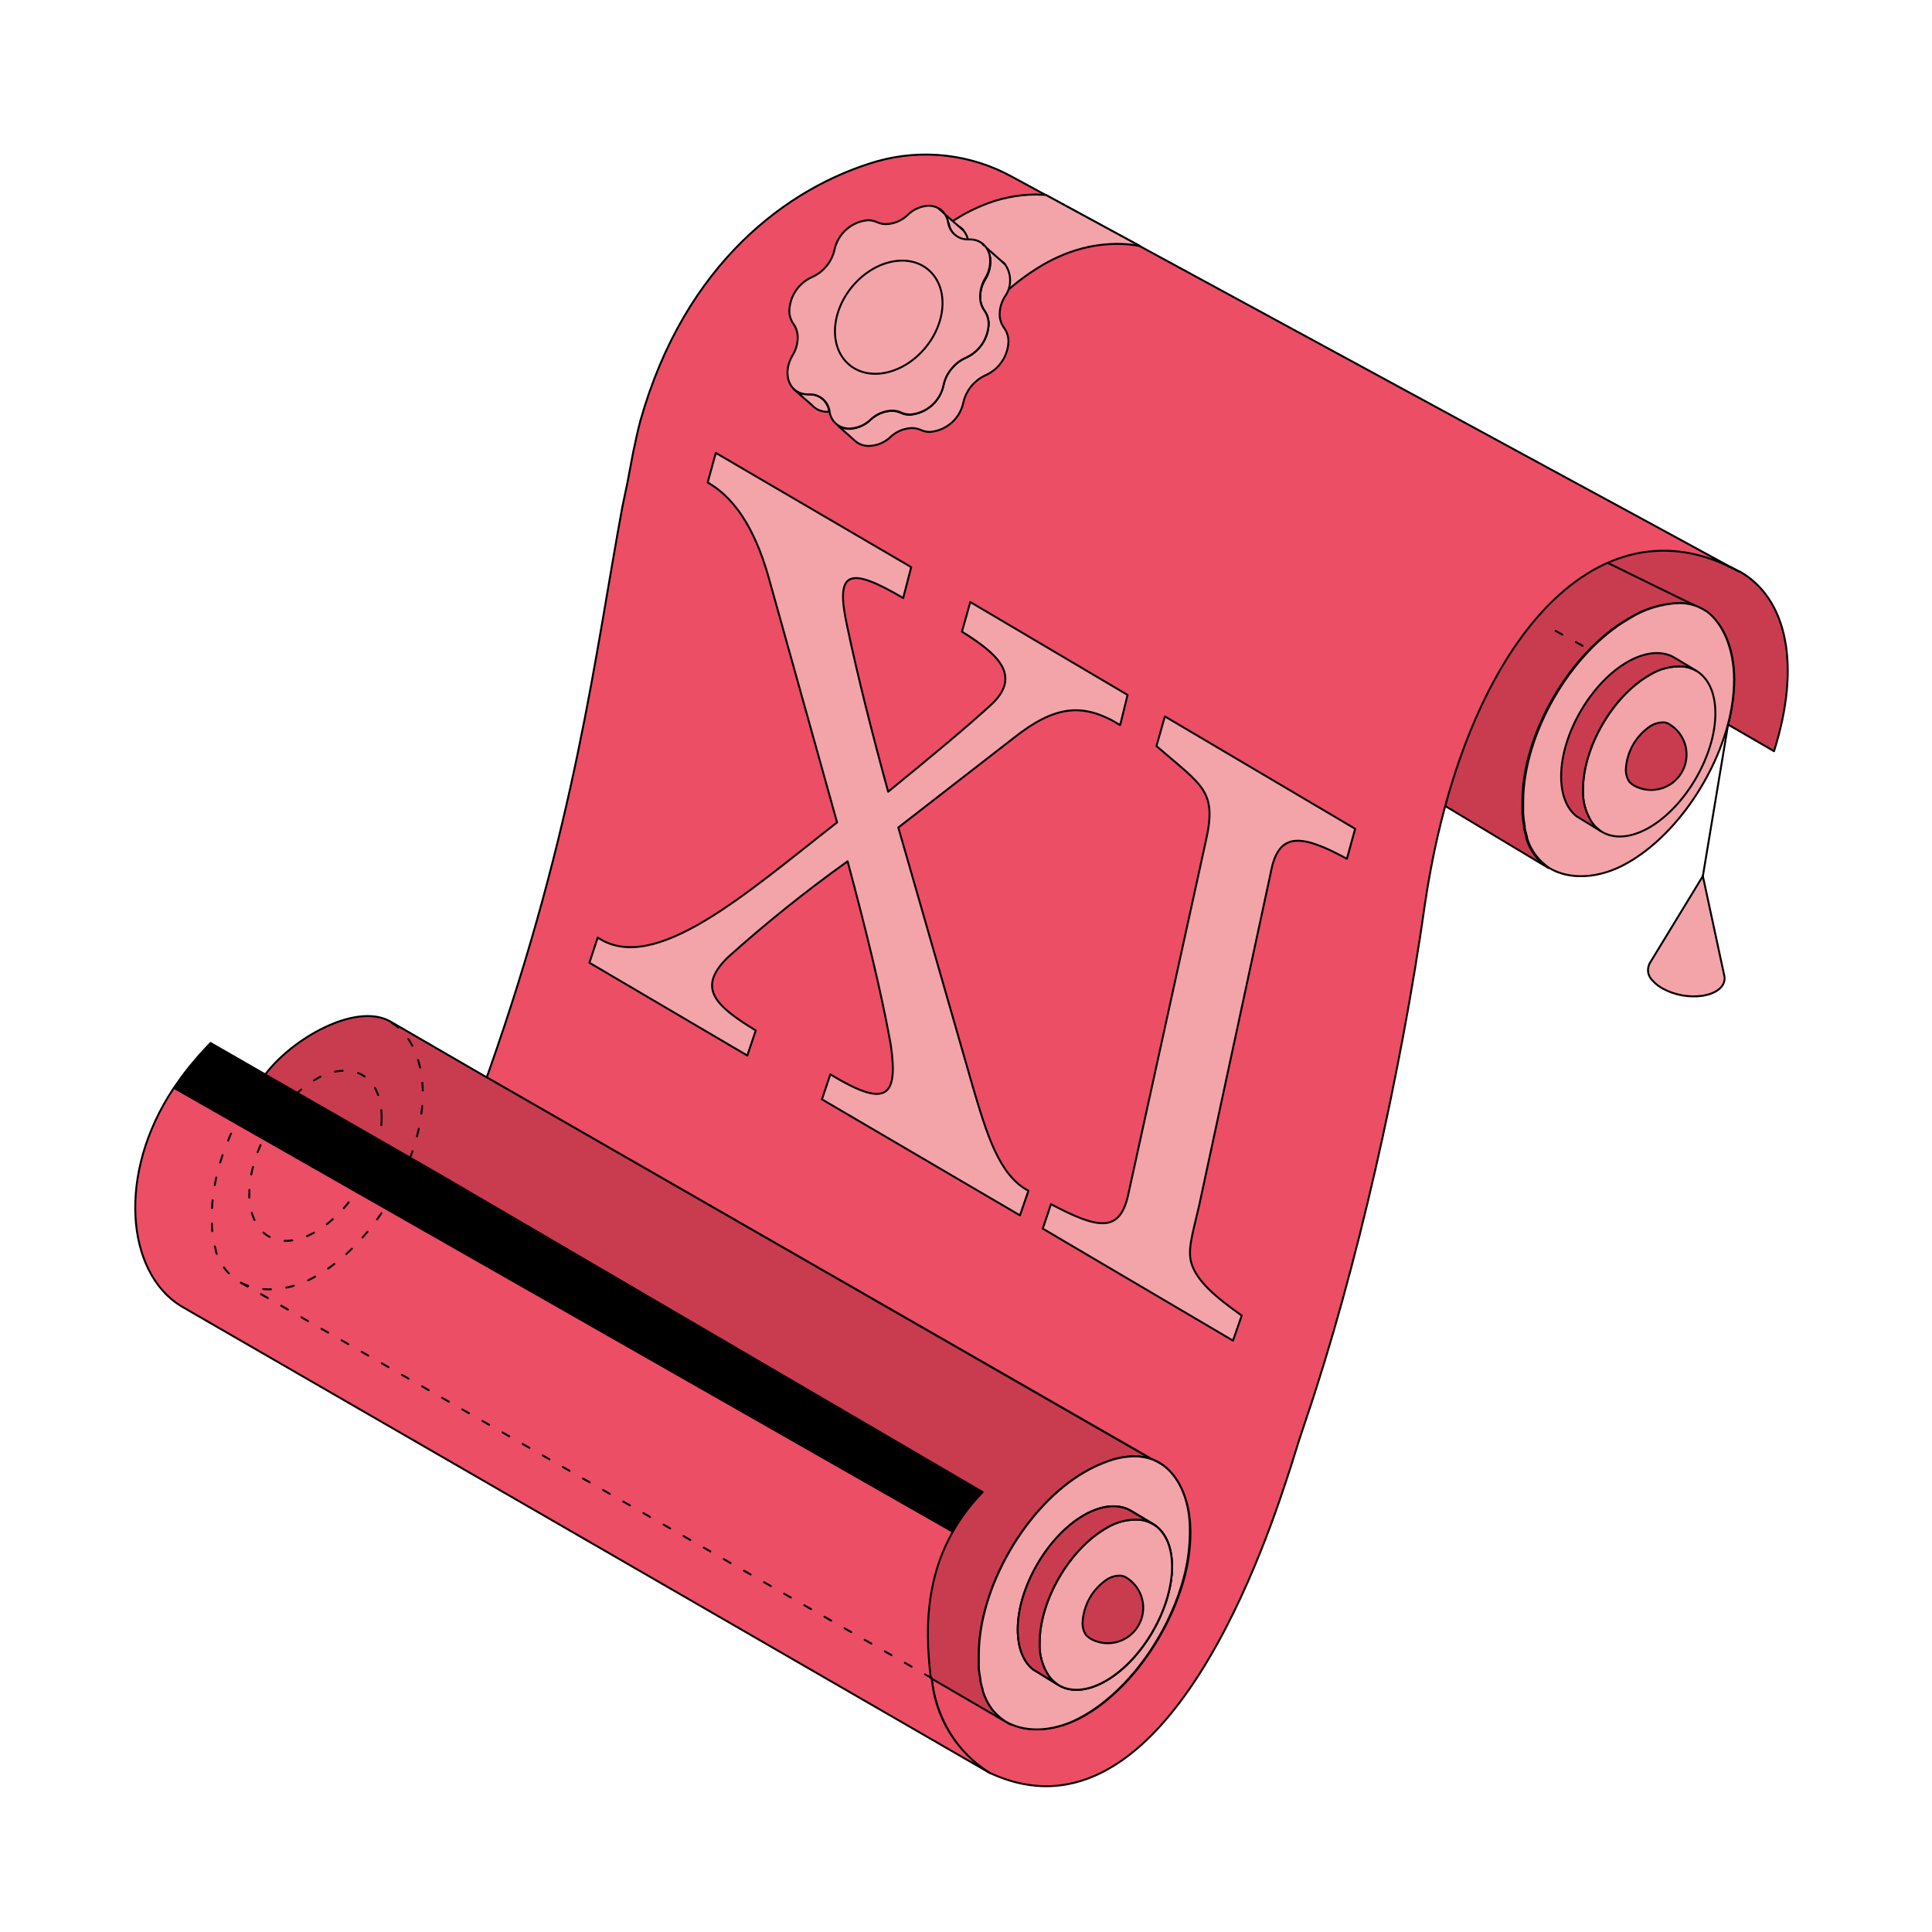 <svg width="200" height="200" viewBox="0 0 200 200" fill="none" xmlns="http://www.w3.org/2000/svg">
    <path d="M183.646 77.762L178.888 75.007C179.304 73.481 179.521 71.908 179.533 70.326C179.533 67.126 178.39 64.571 176.678 63.336C176.364 63.112 176.024 62.926 175.665 62.783L164.155 57.312C168.805 54.059 176.809 57.458 180.024 59.146H180.07C185.042 61.962 186.439 68.93 183.646 77.762Z" fill="#C93C4F" stroke="black" stroke-width="0.2" stroke-linecap="round" stroke-linejoin="round"/>
    <path d="M175.642 62.783C175.041 62.547 174.4 62.427 173.755 62.43C171.898 62.5 170.094 63.064 168.529 64.065C162.467 67.564 157.571 76.043 157.594 83.003C157.594 83.218 157.594 83.425 157.594 83.624C157.594 83.824 157.594 84.023 157.594 84.223C157.614 84.539 157.649 84.854 157.702 85.167C157.702 85.297 157.74 85.427 157.763 85.558C157.786 85.688 157.763 85.673 157.763 85.727C157.763 85.781 157.817 85.988 157.848 86.11C157.878 86.233 157.947 86.463 157.993 86.632C157.997 86.668 157.997 86.704 157.993 86.74C158.354 88.025 159.173 89.133 160.295 89.855L148.678 82.88C152.875 69.659 145.608 57.604 151.517 54.258C152.192 53.867 164.731 58.095 165.414 57.772L175.642 62.783Z" fill="#C93C4F" stroke="black" stroke-width="0.2" stroke-linecap="round" stroke-linejoin="round"/>
    <path d="M170.125 53.79L160.364 48.495L104.786 18.308C100.521 15.956 95.502 15.374 90.812 16.689C81.604 19.359 70.9 27.224 66.296 43.546C65.989 44.651 65.781 45.779 65.528 46.899L64.968 49.884L64.446 52.37C61.561 67.947 59.627 85.328 50.588 110.965C50.588 111.034 50.534 111.11 50.504 111.187L50.381 111.533L95.846 137.622L102.821 141.62L119.212 151.035L119.373 151.097C119.728 151.25 120.067 151.438 120.386 151.657C122.097 152.892 123.233 155.448 123.24 158.64C123.231 160.221 123.017 161.794 122.603 163.321C121.069 169.045 117.055 174.831 112.313 177.578C109.367 179.281 106.435 179.381 104.433 178.345C104.506 178.403 104.583 178.457 104.663 178.506L96.437 173.718C96.698 176.228 97.646 178.618 99.176 180.624C100.073 181.792 101.185 182.776 102.453 183.525C120.869 192.104 131.543 158.202 133.599 151.91L134.474 149.109L135.242 146.807C140.367 131.683 145.017 111.226 147.519 93.515C151.532 66.597 165.329 51.081 179.955 59.138L170.125 53.79Z" fill="#EC4E65" stroke="black" stroke-width="0.2" stroke-linecap="round" stroke-linejoin="round"/>
    <path d="M178.535 74.976L160.464 64.993" stroke="black" stroke-width="0.2" stroke-linecap="round" stroke-linejoin="round" stroke-dasharray="0.8 1.6"/>
    <path d="M179.511 70.341C179.499 71.923 179.282 73.496 178.866 75.022C177.331 80.747 173.318 86.532 168.576 89.272C165.507 91.067 162.384 91.075 160.381 89.855C160.234 89.756 160.093 89.649 159.959 89.533C159.059 88.818 158.403 87.842 158.079 86.74C158.082 86.704 158.082 86.668 158.079 86.632C158.033 86.463 157.979 86.287 157.933 86.11C157.887 85.934 157.879 85.857 157.849 85.727C157.818 85.596 157.849 85.619 157.849 85.558C157.849 85.496 157.802 85.297 157.787 85.167C157.741 84.86 157.703 84.553 157.68 84.223C157.68 84.023 157.68 83.824 157.68 83.624C157.68 83.425 157.68 83.218 157.68 83.003C157.68 76.043 162.552 67.564 168.614 64.065C170.179 63.063 171.983 62.499 173.84 62.43C174.486 62.427 175.126 62.547 175.728 62.783C176.079 62.94 176.418 63.125 176.741 63.336C178.367 64.586 179.495 67.142 179.511 70.341Z" fill="#F3A4A9" stroke="black" stroke-width="0.2" stroke-linecap="round" stroke-linejoin="round"/>
    <path d="M177.577 73.825C177.577 78.176 174.507 83.471 170.747 85.658C168.852 86.755 167.125 86.855 165.882 86.141L165.736 86.049C165.385 85.82 165.078 85.529 164.831 85.19C164.154 84.169 163.818 82.96 163.872 81.737C163.872 77.393 166.941 72.091 170.709 69.912C171.785 69.216 173.062 68.898 174.338 69.006C174.776 69.065 175.198 69.209 175.581 69.428C176.809 70.15 177.569 71.661 177.577 73.825Z" fill="#F3A4A9" stroke="black" stroke-width="0.2" stroke-linecap="round" stroke-linejoin="round"/>
    <path d="M175.581 69.428C175.198 69.209 174.775 69.065 174.338 69.006C173.061 68.898 171.784 69.216 170.708 69.912C166.917 72.091 163.863 77.393 163.871 81.737C163.817 82.96 164.153 84.169 164.83 85.19C165.077 85.529 165.384 85.82 165.736 86.049L163.886 84.921L163.204 84.499C162.206 83.732 161.607 82.289 161.607 80.371C161.607 76.028 164.677 70.733 168.437 68.546C170.248 67.502 171.898 67.357 173.125 67.963L173.517 68.185L175.581 69.428Z" fill="#C93C4F" stroke="black" stroke-width="0.2" stroke-linecap="round" stroke-linejoin="round"/>
    <path d="M174.592 78.115C174.591 78.734 174.433 79.344 174.132 79.886C173.832 80.428 173.399 80.885 172.874 81.215C172.349 81.544 171.749 81.735 171.131 81.77C170.512 81.805 169.894 81.683 169.336 81.414C169.089 81.297 168.865 81.136 168.676 80.939C168.417 80.551 168.288 80.092 168.308 79.626C168.356 78.725 168.617 77.848 169.07 77.066C169.522 76.285 170.152 75.621 170.909 75.13C171.326 74.883 171.806 74.763 172.29 74.784C172.492 74.809 172.684 74.883 172.85 74.999C173.383 75.326 173.823 75.784 174.128 76.33C174.433 76.875 174.592 77.49 174.592 78.115Z" fill="#C93C4F" stroke="black" stroke-width="0.2" stroke-linecap="round" stroke-linejoin="round"/>
    <path d="M102.737 154.381L102.584 154.542L102.476 154.657C101.223 155.977 100.133 157.443 99.23 159.024C96.754 163.501 95.781 168.654 96.453 173.726C96.623 175.717 97.256 177.64 98.3 179.344C99.345 181.048 100.772 182.485 102.468 183.54L18.72 135.197C13.05 131.683 12.121 121.454 17.953 112.691C18.214 112.3 18.49 111.924 18.782 111.51L19.227 110.919L19.695 110.328L20.109 109.837L20.7 109.146C20.877 108.947 21.053 108.755 21.237 108.563C21.422 108.371 21.606 108.164 21.797 107.972L26.524 110.688L41.411 119.244L45.877 121.815L102.729 154.373L102.737 154.381Z" fill="#EC4E65" stroke="black" stroke-width="0.2" stroke-linecap="round" stroke-linejoin="round"/>
    <path d="M102.737 154.381L102.591 154.542L102.484 154.657C101.231 155.977 100.141 157.443 99.238 159.023L17.953 112.699C18.214 112.308 18.49 111.932 18.782 111.517L19.227 110.926L19.695 110.335L20.109 109.844L20.7 109.154C20.877 108.954 21.053 108.762 21.237 108.571C21.422 108.379 21.606 108.172 21.797 107.98L26.524 110.696L41.411 119.252L45.877 121.815L102.737 154.381Z" fill="black"/>
    <path d="M119.212 151.051C118.655 150.855 118.069 150.754 117.478 150.751C116.552 150.759 115.633 150.922 114.762 151.235C113.889 151.537 113.048 151.925 112.252 152.394C106.198 155.893 101.302 164.372 101.318 171.332C101.318 171.546 101.318 171.746 101.318 171.953C101.318 172.16 101.318 172.352 101.318 172.544C101.318 172.866 101.379 173.181 101.425 173.48L101.494 173.879V174.04C101.525 174.178 101.556 174.309 101.586 174.432C101.625 174.608 101.678 174.785 101.732 174.953C101.735 174.987 101.735 175.02 101.732 175.053C101.849 175.409 101.993 175.755 102.162 176.089C102.506 176.777 102.999 177.38 103.604 177.854C103.743 177.961 103.881 178.069 104.034 178.169L104.341 178.345L104.579 178.506L96.353 173.718C95.731 168.347 95.517 160.857 101.724 154.458L45.877 121.815L41.411 119.244L27.453 111.233C30.239 107.519 36.753 103.798 40.314 105.693L40.49 105.793L50.381 111.525L119.212 151.051Z" fill="#C93C4F" stroke="black" stroke-width="0.2" stroke-linecap="round" stroke-linejoin="round"/>
    <path d="M120.401 151.68C120.082 151.461 119.743 151.273 119.388 151.12L119.227 151.058C118.669 150.863 118.083 150.762 117.492 150.759C116.566 150.766 115.648 150.93 114.776 151.243C113.903 151.544 113.062 151.932 112.267 152.401C106.212 155.9 101.317 164.38 101.332 171.339C101.332 171.554 101.332 171.754 101.332 171.961C101.332 172.168 101.332 172.36 101.332 172.552C101.332 172.874 101.393 173.189 101.439 173.488L101.509 173.887V174.048C101.539 174.186 101.57 174.317 101.601 174.439C101.639 174.616 101.693 174.792 101.746 174.961C101.75 174.994 101.75 175.028 101.746 175.061C101.864 175.417 102.007 175.763 102.176 176.097C102.52 176.785 103.013 177.387 103.619 177.862C103.757 177.969 103.895 178.077 104.048 178.176L104.355 178.353C106.366 179.396 109.297 179.304 112.236 177.585C116.986 174.846 121.014 169.053 122.534 163.336C122.947 161.807 123.161 160.231 123.171 158.647C123.247 155.471 122.112 152.915 120.401 151.68ZM114.507 173.994C112.62 175.092 110.893 175.191 109.65 174.478L109.497 174.386L107.655 173.25L106.972 172.836C105.974 172.068 105.376 170.618 105.368 168.707C105.368 164.364 108.438 159.062 112.198 156.875C114.009 155.831 115.658 155.693 116.886 156.299L117.277 156.522L119.326 157.742C120.554 158.456 121.321 159.975 121.329 162.131C121.344 166.497 118.283 171.8 114.507 173.994Z" fill="#F3A4A9" stroke="black" stroke-width="0.2" stroke-linecap="round" stroke-linejoin="round"/>
    <path d="M121.33 162.147C121.33 166.497 118.26 171.8 114.493 173.987C112.605 175.084 110.878 175.184 109.635 174.47L109.482 174.378L107.64 173.242L106.957 172.828C105.96 172.061 105.361 170.61 105.354 168.7C105.354 164.357 108.423 159.054 112.183 156.867C113.994 155.824 115.644 155.686 116.871 156.292L117.263 156.514L119.312 157.734C120.555 158.471 121.322 159.99 121.33 162.147Z" fill="#F3A4A9" stroke="black" stroke-width="0.2" stroke-linecap="round" stroke-linejoin="round"/>
    <path d="M121.33 162.147C121.33 166.497 118.26 171.8 114.493 173.987C112.605 175.084 110.879 175.184 109.635 174.47L109.482 174.378C109.134 174.144 108.83 173.851 108.584 173.511C107.906 172.494 107.57 171.287 107.625 170.066C107.625 165.722 110.694 160.42 114.454 158.233C115.533 157.537 116.813 157.221 118.092 157.335C118.528 157.391 118.948 157.534 119.327 157.757C120.555 158.471 121.322 159.99 121.33 162.147Z" fill="#F3A4A9" stroke="black" stroke-width="0.2" stroke-linecap="round" stroke-linejoin="round"/>
    <path d="M119.327 157.757C118.948 157.534 118.528 157.391 118.091 157.335C116.813 157.221 115.533 157.537 114.454 158.233C110.671 160.42 107.61 165.722 107.625 170.066C107.569 171.287 107.906 172.494 108.584 173.511C108.83 173.851 109.134 174.144 109.482 174.378L107.64 173.242L106.957 172.828C105.96 172.061 105.361 170.61 105.354 168.7C105.354 164.357 108.423 159.054 112.183 156.867C113.994 155.824 115.644 155.686 116.871 156.292L117.263 156.514L119.327 157.757Z" fill="#C93C4F" stroke="black" stroke-width="0.2" stroke-linecap="round" stroke-linejoin="round"/>
    <path d="M118.345 166.436C118.345 167.056 118.188 167.667 117.888 168.21C117.588 168.753 117.155 169.211 116.63 169.542C116.105 169.872 115.505 170.064 114.885 170.099C114.266 170.134 113.648 170.012 113.088 169.743C112.844 169.621 112.622 169.46 112.428 169.267C112.173 168.879 112.046 168.42 112.068 167.955C112.115 167.052 112.375 166.174 112.827 165.391C113.279 164.608 113.911 163.943 114.669 163.451C115.087 163.206 115.567 163.089 116.05 163.113C116.25 163.141 116.441 163.212 116.61 163.321C117.141 163.649 117.579 164.108 117.883 164.653C118.186 165.198 118.345 165.812 118.345 166.436Z" fill="#C93C4F" stroke="black" stroke-width="0.2" stroke-linecap="round" stroke-linejoin="round"/>
    <path d="M40.567 105.908C40.682 105.969 40.797 106.046 40.912 106.123C42.623 107.358 43.751 109.913 43.767 113.106C43.755 114.687 43.538 116.26 43.122 117.786C41.587 123.511 37.574 129.297 32.832 132.044C29.762 133.839 26.639 133.847 24.637 132.619C24.491 132.519 24.345 132.412 24.215 132.305C23.316 131.579 22.661 130.596 22.335 129.488C22.338 129.455 22.338 129.422 22.335 129.389C22.288 129.22 22.235 129.043 22.189 128.867C22.143 128.69 22.135 128.614 22.104 128.475C22.108 128.422 22.108 128.368 22.104 128.314C22.104 128.184 22.058 128.053 22.043 127.915C21.997 127.616 21.959 127.301 21.936 126.979C21.936 126.787 21.936 126.588 21.936 126.388C21.936 126.189 21.936 125.982 21.936 125.767C21.936 121.086 24.13 115.707 27.43 111.632C27.476 111.579 27.514 111.517 27.56 111.471" stroke="black" stroke-width="0.2" stroke-linecap="round" stroke-linejoin="round" stroke-dasharray="0.8 1.6"/>
    <path d="M39.508 115.676C39.508 120.027 36.438 125.329 32.678 127.509C30.783 128.606 29.064 128.713 27.821 127.992L27.668 127.9C27.314 127.673 27.007 127.382 26.762 127.041C26.088 126.019 25.755 124.81 25.811 123.588C25.811 119.244 28.88 113.95 32.64 111.763C33.705 111.068 34.971 110.746 36.239 110.85C36.677 110.908 37.099 111.052 37.482 111.272C38.74 111.985 39.508 113.505 39.508 115.676Z" stroke="black" stroke-width="0.2" stroke-linecap="round" stroke-linejoin="round" stroke-dasharray="0.8 1.6"/>
    <path d="M96.452 173.726L24.659 132.619" stroke="black" stroke-width="0.2" stroke-linecap="round" stroke-linejoin="round" stroke-dasharray="0.8 1.6"/>
    <path d="M176.271 90.745L178.888 75.022" stroke="black" stroke-width="0.2" stroke-linecap="round" stroke-linejoin="round"/>
    <path d="M176.479 103.038L176.233 103.084C174.838 103.274 173.418 103.021 172.174 102.363C171.766 102.151 171.4 101.868 171.092 101.526C170.827 101.286 170.656 100.959 170.613 100.604C170.569 100.249 170.655 99.89 170.854 99.593L176.279 90.692L178.474 100.889C178.75 101.864 177.998 102.731 176.479 103.038Z" fill="#F3A4A9" stroke="black" stroke-width="0.2" stroke-linecap="round" stroke-linejoin="round"/>
    <path d="M74.1 46.884L94.327 58.709L93.498 61.908C87.82 58.578 86.423 59.069 87.713 64.893C88.787 70.004 90.252 75.79 91.941 81.959C96.192 78.491 100.174 75.199 102.729 72.835C105.799 69.85 103.144 67.61 99.583 65.392L100.443 62.323L116.726 71.938L115.958 75.061C112.122 72.69 109.221 73.019 104.962 76.373L92.992 85.665L100.711 112.522C102.123 117.288 103.405 121.684 106.466 123.265L105.584 125.813L85.088 113.804L85.955 111.218C91.672 114.686 93.038 113.727 92.201 108.095C91.219 102.608 89.6 96.078 87.743 89.164C83.415 92.256 79.262 95.586 75.305 99.14C72.12 102.294 74.031 104.105 78.236 106.675L77.361 109.269L61.017 99.662L61.876 97.053C67.769 101.02 77.369 92.372 86.654 85.136L79.748 60.412C78.451 55.516 76.448 51.764 73.256 49.946L74.1 46.884Z" fill="#F3A4A9" stroke="black" stroke-width="0.2" stroke-linecap="round" stroke-linejoin="round"/>
    <path d="M120.585 74.163L119.718 77.232C124.583 81.46 126.049 81.836 124.775 87.307L116.81 123.595C115.951 127.639 113.741 127.271 108.799 124.654L107.947 127.186L127.637 138.781L128.543 136.187C125.788 134.231 123.939 132.65 123.348 130.816C122.918 129.389 123.417 127.877 124.115 124.884L131.543 90.354C132.31 86.203 134.505 86.21 139.431 88.903L140.283 85.796L120.585 74.163Z" fill="#F3A4A9" stroke="black" stroke-width="0.2" stroke-linecap="round" stroke-linejoin="round"/>
    <path d="M101.854 32.527L102.169 32.189L102.621 31.706L103.059 31.245C104.517 29.753 106.169 28.462 107.97 27.409C108.623 27.031 109.3 26.695 109.996 26.403C111.774 25.654 113.683 25.261 115.613 25.245C116.421 25.243 117.228 25.32 118.022 25.475L108.269 20.18C107.932 20.18 107.586 20.134 107.241 20.134C105.313 20.149 103.407 20.543 101.632 21.293C100.934 21.583 100.255 21.916 99.598 22.29C97.797 23.344 96.145 24.634 94.687 26.127L93.482 27.432" fill="#F3A4A9"/>
    <path d="M101.854 32.527L102.169 32.189L102.621 31.706L103.059 31.245C104.517 29.753 106.169 28.462 107.97 27.409C108.623 27.031 109.3 26.695 109.996 26.403C111.774 25.654 113.683 25.261 115.613 25.245C116.421 25.243 117.228 25.32 118.022 25.475L108.269 20.18C107.932 20.18 107.586 20.134 107.241 20.134C105.313 20.149 103.407 20.543 101.632 21.293C100.934 21.583 100.255 21.916 99.598 22.29C97.797 23.344 96.145 24.634 94.687 26.127L93.482 27.432" stroke="black" stroke-width="0.2" stroke-linecap="round" stroke-linejoin="round"/>
    <path d="M103.957 33.962C104.251 34.373 104.404 34.868 104.395 35.374C104.363 36.114 104.124 36.832 103.707 37.444C103.289 38.057 102.709 38.541 102.031 38.842C101.458 39.101 100.953 39.488 100.554 39.974C100.154 40.46 99.872 41.031 99.729 41.643C99.565 42.46 99.139 43.202 98.516 43.755C97.893 44.309 97.107 44.645 96.276 44.712C95.951 44.717 95.628 44.648 95.332 44.513C95.037 44.376 94.714 44.308 94.388 44.313C93.563 44.343 92.777 44.673 92.178 45.242C91.577 45.814 90.784 46.142 89.953 46.163C89.416 46.178 88.894 45.985 88.495 45.625L86.776 44.091C87.113 44.291 87.497 44.397 87.889 44.398C88.712 44.37 89.497 44.039 90.091 43.469C90.692 42.897 91.48 42.564 92.309 42.533C92.632 42.533 92.951 42.601 93.245 42.733C93.54 42.873 93.862 42.944 94.189 42.94C95.021 42.874 95.809 42.539 96.434 41.985C97.058 41.431 97.485 40.689 97.65 39.87C97.785 39.243 98.075 38.66 98.494 38.174C98.89 37.683 99.398 37.294 99.975 37.039C100.652 36.738 101.233 36.254 101.65 35.641C102.068 35.028 102.306 34.311 102.338 33.57C102.348 33.065 102.194 32.57 101.901 32.158C101.605 31.742 101.452 31.242 101.463 30.731C101.475 30.089 101.657 29.461 101.993 28.913C102.409 28.247 102.585 27.459 102.492 26.68C102.425 26.197 102.198 25.751 101.847 25.413L103.704 27.056L104.011 27.324C104.372 27.817 104.567 28.413 104.567 29.024C104.567 29.635 104.372 30.23 104.011 30.724C103.675 31.269 103.492 31.894 103.481 32.535C103.484 33.049 103.65 33.549 103.957 33.962Z" fill="#F3A4A9" stroke="black" stroke-width="0.2" stroke-linecap="round" stroke-linejoin="round"/>
    <path d="M85.84 42.625H85.648C85.12 42.638 84.607 42.449 84.213 42.096L84.083 41.965L82.241 40.354C82.615 40.654 83.082 40.815 83.561 40.806H83.745C84.251 40.791 84.745 40.963 85.13 41.291C85.516 41.618 85.766 42.077 85.832 42.579C85.831 42.595 85.834 42.611 85.84 42.625Z" fill="#F3A4A9" stroke="black" stroke-width="0.2" stroke-linecap="round" stroke-linejoin="round"/>
    <path d="M100.213 24.869C99.722 24.874 99.245 24.701 98.871 24.383C98.498 24.064 98.252 23.62 98.18 23.134C98.118 22.766 97.968 22.419 97.742 22.122L99.361 23.526L99.707 23.825C99.97 24.119 100.145 24.48 100.213 24.869Z" fill="#F3A4A9" stroke="black" stroke-width="0.2" stroke-linecap="round" stroke-linejoin="round"/>
    <path d="M99.698 23.787L99.353 23.488C99.478 23.574 99.594 23.675 99.698 23.787Z" fill="#F3A4A9" stroke="black" stroke-width="0.2" stroke-linecap="round" stroke-linejoin="round"/>
    <path d="M101.901 32.151C102.195 32.562 102.348 33.057 102.339 33.563C102.307 34.303 102.068 35.021 101.651 35.633C101.233 36.246 100.653 36.73 99.975 37.031C99.397 37.288 98.889 37.681 98.494 38.174C98.091 38.655 97.812 39.226 97.681 39.84C97.516 40.658 97.09 41.401 96.465 41.954C95.841 42.508 95.052 42.843 94.22 42.909C93.894 42.913 93.571 42.843 93.276 42.702C92.982 42.57 92.663 42.502 92.34 42.502C91.511 42.533 90.723 42.866 90.122 43.438C89.528 44.008 88.743 44.339 87.92 44.367C87.844 43.882 87.597 43.44 87.222 43.123C86.847 42.806 86.37 42.635 85.879 42.64C85.875 42.625 85.875 42.609 85.879 42.594C85.813 42.093 85.562 41.634 85.177 41.306C84.791 40.979 84.298 40.806 83.792 40.822H83.608C83.507 40.042 83.684 39.252 84.106 38.589C84.436 38.041 84.616 37.417 84.628 36.778C84.638 36.271 84.487 35.775 84.198 35.358C83.905 34.947 83.752 34.452 83.761 33.946C83.792 33.242 84.009 32.558 84.39 31.965C84.772 31.371 85.304 30.89 85.933 30.57L86.125 30.47C86.699 30.213 87.206 29.827 87.605 29.341C88.004 28.855 88.286 28.283 88.427 27.669C88.442 27.578 88.466 27.488 88.496 27.401C88.708 26.647 89.146 25.975 89.751 25.477C90.356 24.979 91.099 24.679 91.88 24.615C92.205 24.613 92.527 24.681 92.823 24.815C93.119 24.951 93.442 25.02 93.767 25.015C94.593 24.985 95.379 24.655 95.977 24.086C96.569 23.511 97.355 23.177 98.18 23.15H98.226C98.298 23.636 98.544 24.079 98.917 24.398C99.291 24.717 99.768 24.889 100.259 24.884C100.262 24.897 100.262 24.91 100.259 24.922C100.333 25.425 100.592 25.883 100.985 26.205C101.378 26.527 101.877 26.691 102.385 26.664H102.5C102.593 27.444 102.417 28.232 102.001 28.897C101.66 29.449 101.475 30.083 101.464 30.731C101.454 31.239 101.607 31.737 101.901 32.151Z" fill="#F3A4A9" stroke="black" stroke-width="0.2" stroke-linecap="round" stroke-linejoin="round"/>
    <path d="M104.019 27.332L103.712 27.063C103.826 27.138 103.93 27.228 104.019 27.332Z" fill="#F3A4A9" stroke="black" stroke-width="0.2" stroke-linecap="round" stroke-linejoin="round"/>
    <path d="M101.901 32.151C102.194 32.562 102.348 33.057 102.338 33.563C102.306 34.303 102.068 35.021 101.65 35.633C101.233 36.246 100.652 36.73 99.975 37.031C99.397 37.288 98.889 37.681 98.494 38.174C98.091 38.655 97.811 39.226 97.68 39.84C97.516 40.658 97.089 41.401 96.465 41.954C95.84 42.508 95.052 42.843 94.22 42.909C93.893 42.913 93.57 42.843 93.276 42.702C92.981 42.57 92.662 42.502 92.34 42.502C91.511 42.533 90.722 42.866 90.122 43.438C89.527 44.008 88.743 44.339 87.92 44.367C87.528 44.366 87.144 44.26 86.807 44.06C86.559 43.904 86.348 43.697 86.188 43.452C86.027 43.207 85.922 42.93 85.879 42.64C85.875 42.625 85.875 42.609 85.879 42.594C85.812 42.093 85.562 41.634 85.176 41.306C84.791 40.979 84.297 40.806 83.791 40.822H83.607C83.128 40.83 82.661 40.67 82.287 40.369C81.413 39.648 81.221 38.182 82.049 36.785C82.386 36.238 82.569 35.61 82.579 34.967C82.591 34.46 82.441 33.962 82.149 33.547C81.854 33.14 81.7 32.646 81.712 32.143C81.743 31.401 81.981 30.682 82.401 30.069C82.82 29.456 83.403 28.973 84.083 28.675C84.658 28.417 85.165 28.029 85.565 27.542C85.964 27.054 86.245 26.481 86.385 25.866C86.556 25.051 86.985 24.313 87.608 23.76C88.231 23.207 89.016 22.87 89.846 22.797C90.172 22.796 90.494 22.867 90.79 23.004C91.084 23.135 91.403 23.203 91.726 23.203C92.553 23.175 93.342 22.845 93.943 22.275C94.515 21.695 95.28 21.346 96.092 21.293C96.486 21.286 96.874 21.39 97.212 21.592C97.407 21.708 97.578 21.859 97.719 22.037C97.944 22.334 98.094 22.682 98.156 23.05C98.228 23.536 98.474 23.979 98.848 24.298C99.222 24.617 99.698 24.79 100.19 24.784H100.381C100.863 24.772 101.335 24.927 101.717 25.222L101.832 25.329C102.183 25.667 102.41 26.113 102.476 26.595C102.57 27.375 102.394 28.163 101.977 28.828C101.633 29.402 101.455 30.061 101.463 30.731C101.453 31.239 101.607 31.737 101.901 32.151Z" fill="#F3A4A9" stroke="black" stroke-width="0.2" stroke-linecap="round" stroke-linejoin="round"/>
    <path d="M95.823 35.959C98.059 33.222 98.162 29.606 96.052 27.881C93.942 26.157 90.418 26.977 88.182 29.714C85.945 32.451 85.842 36.067 87.952 37.792C90.062 39.516 93.586 38.696 95.823 35.959Z" fill="#F3A4A9" stroke="black" stroke-width="0.2" stroke-linecap="round" stroke-linejoin="round"/>
    <path d="M97.734 22.083L97.711 22.068L97.204 21.623" fill="#F3A4A9"/>
    <path d="M97.734 22.083L97.711 22.068L97.204 21.623" stroke="black" stroke-width="0.2" stroke-linecap="round" stroke-linejoin="round"/>
    <path d="M101.854 25.413L101.739 25.306" stroke="black" stroke-width="0.2" stroke-linecap="round" stroke-linejoin="round"/>
    <path d="M82.241 40.354L82.233 40.346" stroke="black" stroke-width="0.2" stroke-linecap="round" stroke-linejoin="round"/>
</svg>
